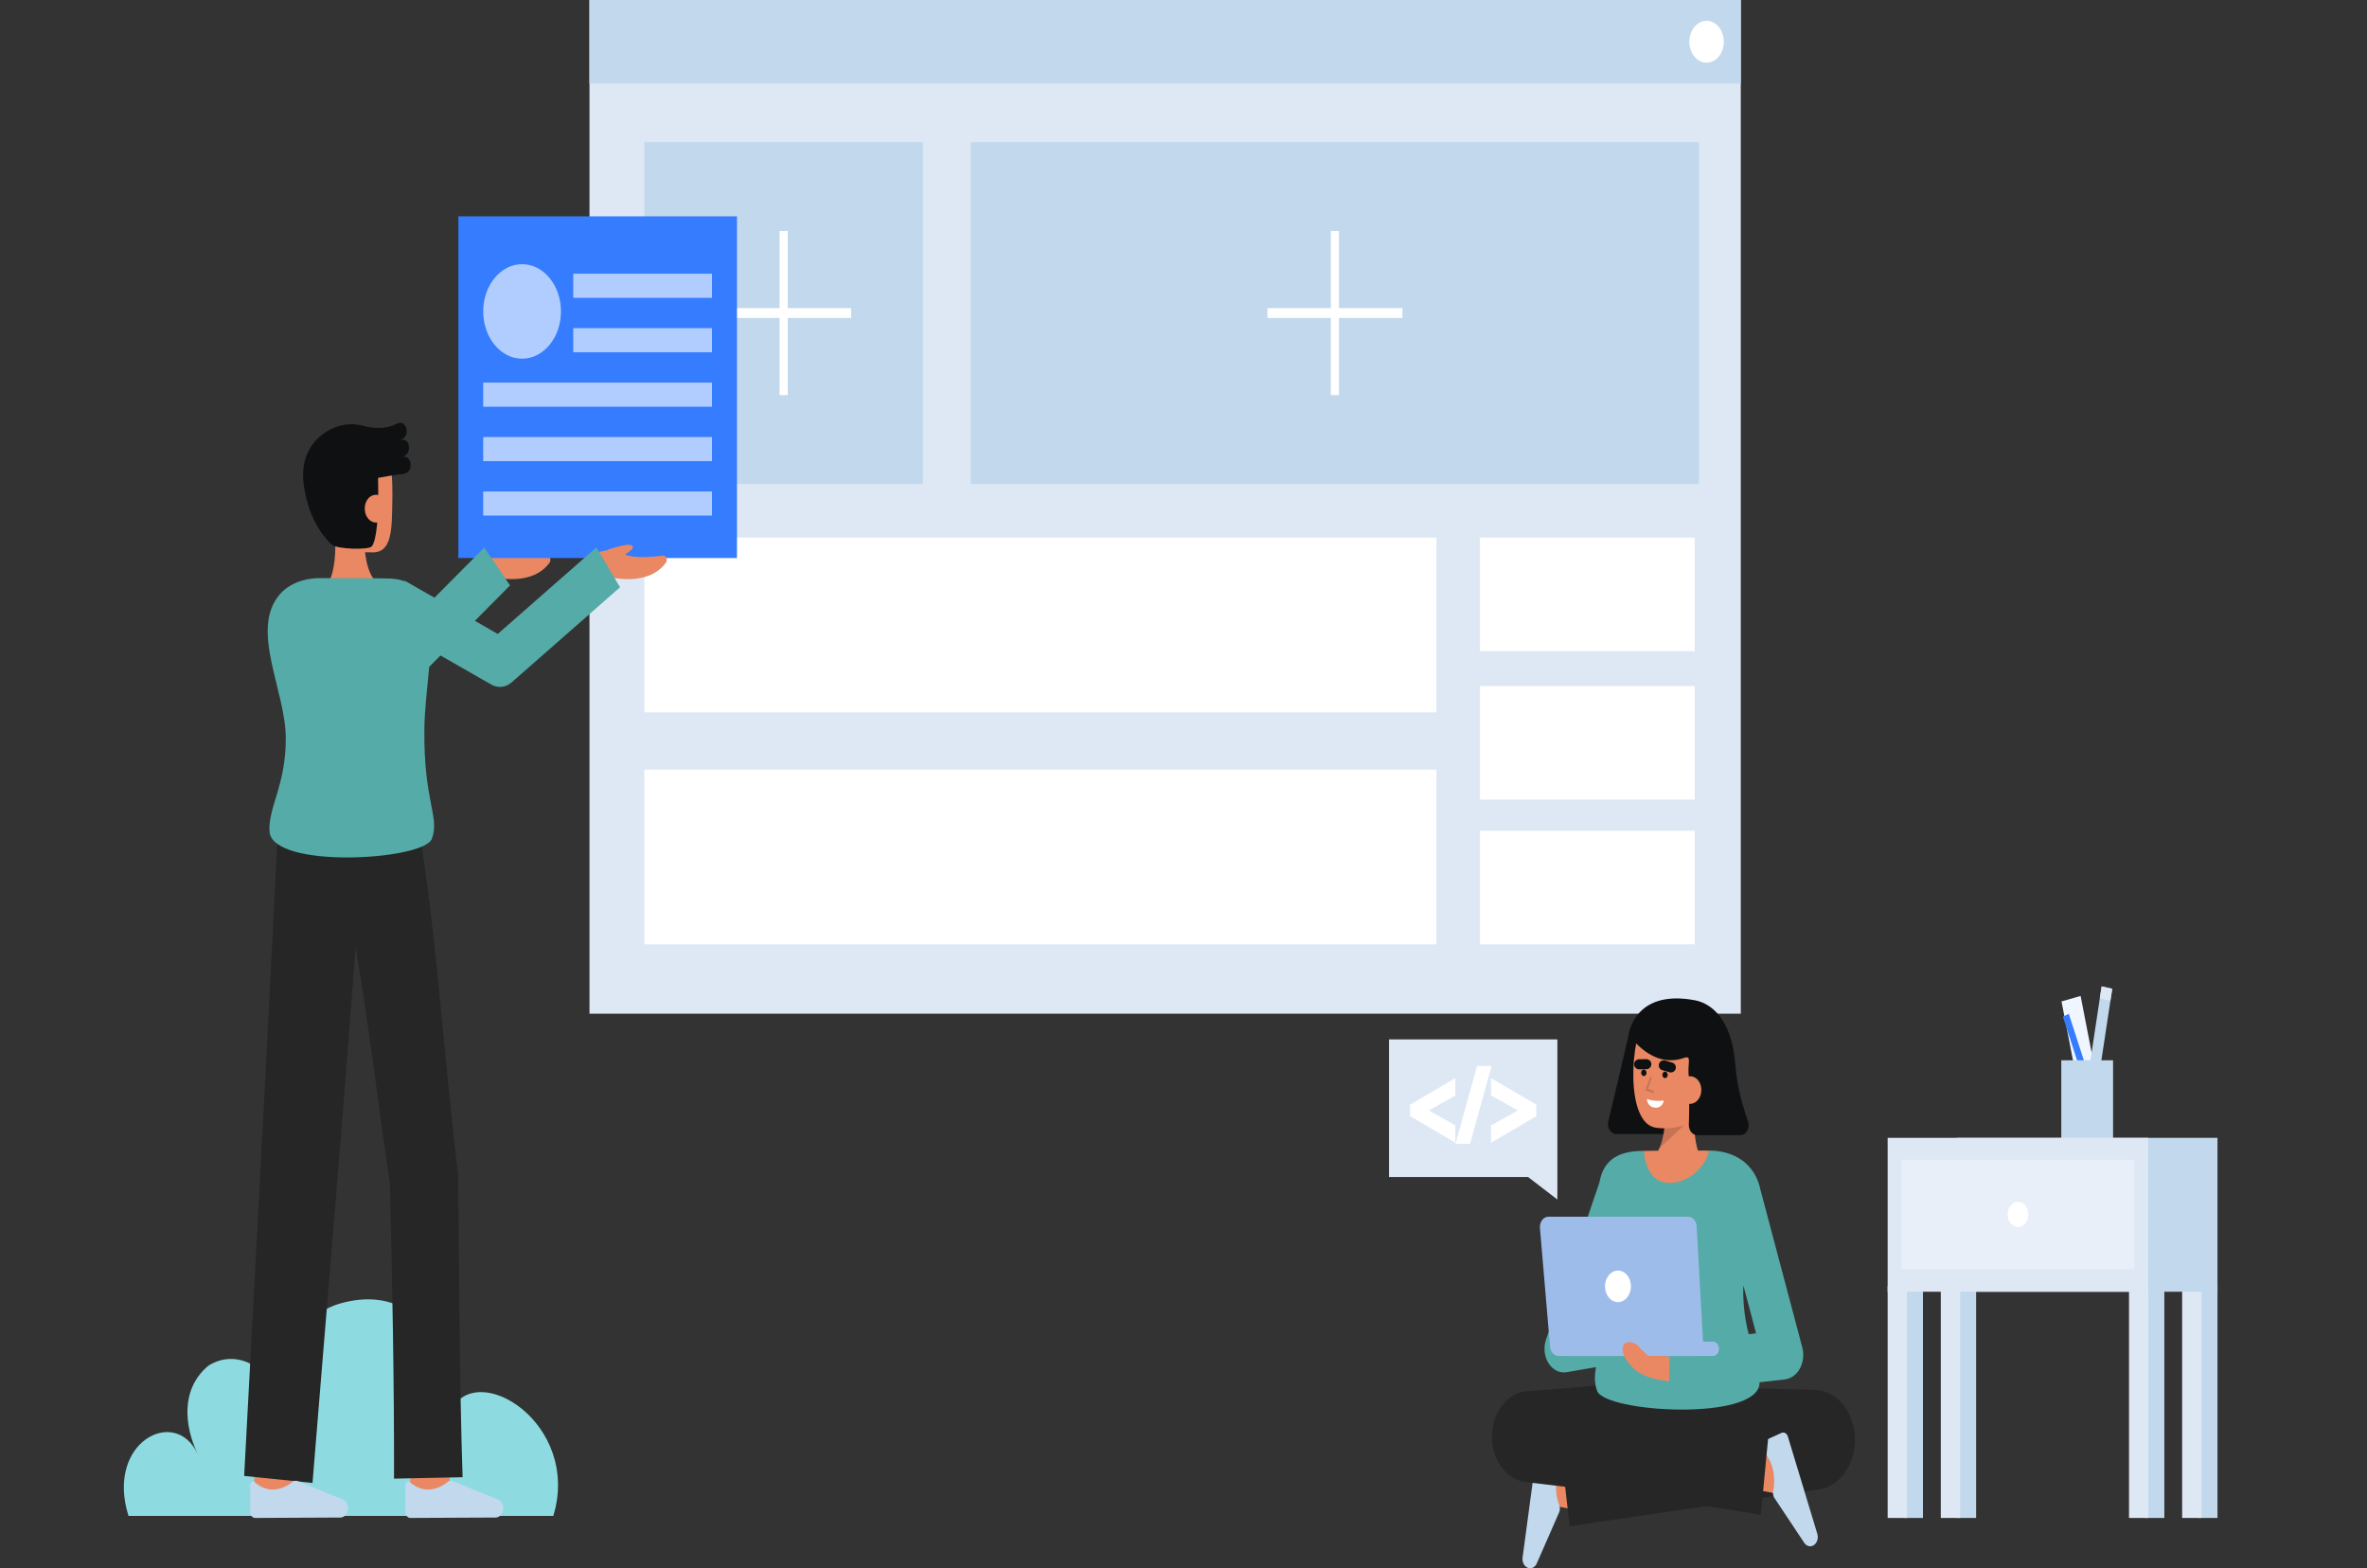 <svg viewBox="0 0 320 212" fill="none" xmlns="http://www.w3.org/2000/svg">
<rect x="0" y="0" width="320" height="212" fill="#333333" stroke="none"/>
<g clip-path="url(#clip0_6_142)">
<path d="M74.802 204.931H17.374C14.225 194.969 23.689 190.054 26.697 196.511C24.902 192.659 24.424 187.777 28.152 184.634C32.059 182.143 36.763 184.991 37.483 189.497C36.525 183.497 41.087 177.517 46.165 176.157C59.197 172.67 62.104 188.297 60.922 190.754C64.365 183.595 78.596 192.431 74.802 204.931Z" fill="#8DDBE0"/>
<path d="M235.341 0H79.693V137.035H235.341V0Z" fill="#DEE8F5"/>
<path d="M235.341 0H79.693V11.288H235.341V0Z" fill="#C1D8ED"/>
<path d="M230.717 8.476C232.004 8.476 233.047 7.208 233.047 5.644C233.047 4.08 232.004 2.812 230.717 2.812C229.43 2.812 228.387 4.08 228.387 5.644C228.387 7.208 229.43 8.476 230.717 8.476Z" fill="white"/>
<path d="M194.194 72.676H87.109V96.297H194.194V72.676Z" fill="white"/>
<path d="M194.194 104.034H87.109V127.656H194.194V104.034Z" fill="white"/>
<path d="M124.776 19.227H87.109V65.416H124.776V19.227Z" fill="#C1D8ED"/>
<path d="M106.493 31.228H105.392V53.414H106.493V31.228Z" fill="white"/>
<path d="M115.067 41.652H96.818V42.991H115.067V41.652Z" fill="white"/>
<path d="M229.693 19.227H131.246V65.416H229.693V19.227Z" fill="#C1D8ED"/>
<path d="M229.105 72.676H200.078V88.018H229.105V72.676Z" fill="white"/>
<path d="M229.105 92.748H200.078V108.09H229.105V92.748Z" fill="white"/>
<path d="M229.105 112.314H200.078V127.656H229.105V112.314Z" fill="white"/>
<path d="M60.599 201.907C61.153 196.235 61.153 195.651 61.153 195.459H55.891C55.891 195.44 55.891 195.415 55.892 195.384C55.873 195.858 55.608 198.747 55.373 201.151L60.599 201.907Z" fill="#E98862"/>
<path d="M39.629 202.672C39.629 202.672 39.647 196.046 39.647 195.459H34.384C34.384 196.044 34.366 202.651 34.366 202.651L39.629 202.672Z" fill="#E98862"/>
<path d="M53.269 199.887L62.54 199.695C62.105 186.28 62.078 172.208 61.942 158.761C60.133 144.267 59.18 128.35 56.946 113.96L56.879 113.984L56.684 112.36L37.618 110.928C37.618 110.928 37.068 122.286 36.876 126.07C35.947 144.436 34.142 178.457 33.01 199.521L42.249 200.47C43.914 179.818 46.49 149.726 48.075 128.03C49.894 138.593 51.132 149.53 52.715 160.002C53.031 173.113 53.298 186.817 53.269 199.887Z" fill="#262626"/>
<path d="M46.026 205.146C46.168 205.145 46.308 205.109 46.437 205.04C46.567 204.97 46.683 204.869 46.779 204.742C46.875 204.616 46.948 204.467 46.994 204.304C47.041 204.141 47.059 203.969 47.048 203.797C47.033 203.56 46.962 203.332 46.844 203.142C46.726 202.951 46.565 202.806 46.382 202.722L40.256 200.227C40.138 200.179 40.012 200.163 39.887 200.18C39.763 200.197 39.643 200.246 39.536 200.324C38.694 201.035 37.687 201.398 36.663 201.36C35.864 201.291 35.099 200.951 34.452 200.378C34.395 200.322 34.326 200.286 34.253 200.275C34.18 200.264 34.106 200.279 34.04 200.317C33.973 200.355 33.917 200.416 33.878 200.492C33.839 200.567 33.818 200.655 33.819 200.744V204.385C33.819 204.493 33.836 204.599 33.87 204.698C33.904 204.798 33.953 204.888 34.016 204.964C34.079 205.039 34.153 205.099 34.235 205.14C34.317 205.181 34.404 205.202 34.492 205.201L46.026 205.146Z" fill="#C1D8ED"/>
<path d="M67.011 205.146C67.152 205.145 67.292 205.109 67.421 205.04C67.551 204.97 67.667 204.869 67.763 204.742C67.859 204.616 67.932 204.467 67.979 204.304C68.025 204.141 68.043 203.969 68.032 203.797C68.017 203.56 67.946 203.332 67.828 203.142C67.71 202.951 67.55 202.806 67.366 202.722L61.24 200.227C61.122 200.179 60.996 200.163 60.872 200.18C60.748 200.197 60.628 200.246 60.521 200.324C59.678 201.035 58.671 201.398 57.647 201.36C56.849 201.291 56.083 200.951 55.436 200.378C55.379 200.322 55.31 200.286 55.237 200.275C55.165 200.264 55.091 200.279 55.024 200.317C54.958 200.355 54.902 200.416 54.862 200.492C54.823 200.567 54.803 200.655 54.803 200.744V204.385C54.803 204.493 54.82 204.599 54.854 204.698C54.888 204.798 54.938 204.888 55 204.964C55.063 205.039 55.137 205.099 55.219 205.14C55.301 205.181 55.388 205.202 55.477 205.201L67.011 205.146Z" fill="#C1D8ED"/>
<path d="M43.767 79.611C43.767 79.611 45.705 78.362 45.273 71.947L49.276 71.044C49.276 71.044 48.825 76.796 50.852 78.622L43.767 79.611Z" fill="#E98862"/>
<path d="M43.001 69.459C43.278 71.406 44.151 73.249 45.564 73.877C47.24 74.623 48.482 74.674 50.415 74.674C53.053 74.674 52.965 71.329 53.039 67.959C53.114 64.577 52.892 60.946 51.85 59.767C49.77 57.414 43.662 58.904 42.919 62.84C42.535 64.877 42.737 67.606 43.001 69.459Z" fill="#E98862"/>
<path d="M54.453 61.725C54.453 61.725 55.533 61.432 55.238 60.123C55.042 59.254 54.127 59.447 54.127 59.447C54.127 59.447 54.993 59.254 54.993 58.334C54.993 57.756 54.627 56.773 53.522 57.334C52.225 57.993 50.746 57.908 49.622 57.678C48.986 57.509 48.34 57.398 47.69 57.347H47.687C46.94 57.331 46.196 57.452 45.478 57.706C43.468 58.437 40.38 60.638 41.073 65.595C41.823 70.953 44.507 73.307 44.876 73.633C45.57 74.247 49.838 74.371 50.261 73.857C50.894 73.087 51.238 69.993 51.11 64.603C52.859 64.268 54.061 64.123 54.061 64.123C54.061 64.123 55.514 64.189 55.514 62.898C55.514 61.606 54.453 61.725 54.453 61.725Z" fill="#0F1011"/>
<path d="M52.386 68.599C52.406 68.846 52.385 69.095 52.324 69.332C52.264 69.569 52.165 69.788 52.034 69.979C51.903 70.169 51.743 70.326 51.561 70.439C51.38 70.553 51.182 70.623 50.979 70.643C50.776 70.663 50.571 70.634 50.377 70.557C50.183 70.48 50.004 70.358 49.849 70.196C49.694 70.034 49.568 69.836 49.477 69.614C49.385 69.392 49.331 69.151 49.318 68.903C49.298 68.658 49.319 68.41 49.379 68.174C49.44 67.938 49.538 67.72 49.67 67.531C49.801 67.343 49.962 67.189 50.144 67.078C50.325 66.967 50.523 66.901 50.726 66.885C51.823 66.844 52.317 67.569 52.386 68.599Z" fill="#E98862"/>
<path d="M66.416 74.289L66.532 74.35L65.075 74.636L66.505 77.957C66.505 77.957 71.811 79.467 74.294 76.071C74.357 75.985 74.398 75.877 74.41 75.762C74.422 75.647 74.405 75.531 74.362 75.428C74.318 75.325 74.25 75.24 74.167 75.185C74.083 75.129 73.988 75.106 73.893 75.117C72.462 75.294 69.911 75.504 68.762 74.953C69.267 74.651 69.937 74.189 69.832 73.913C69.555 73.188 67.153 74.145 66.416 74.289Z" fill="#E98862"/>
<path d="M99.634 29.246H61.967V75.436H99.634V29.246Z" fill="#367CFF"/>
<path d="M82.141 74.289L82.258 74.35L80.8 74.636L82.231 77.957C82.231 77.957 87.538 79.467 90.02 76.071C90.084 75.985 90.124 75.877 90.136 75.762C90.148 75.647 90.131 75.531 90.088 75.428C90.044 75.325 89.977 75.24 89.893 75.185C89.809 75.129 89.714 75.106 89.619 75.117C88.189 75.294 85.637 75.504 84.488 74.953C84.993 74.651 85.664 74.189 85.558 73.913C85.282 73.188 82.879 74.145 82.141 74.289Z" fill="#E98862"/>
<path d="M80.626 74L67.293 85.698L64.199 83.927L68.955 79.136L65.469 74.021L58.737 80.801L55.735 79.082C55.572 78.975 55.404 78.879 55.232 78.794L54.748 78.517L54.724 78.578C54.095 78.361 53.445 78.238 52.791 78.213C51.785 78.16 46.875 78.152 43.281 78.152C40.866 78.152 38.883 79.053 37.738 80.444C33.791 85.243 38.636 93.421 38.636 99.821C38.636 106.222 36.255 109.089 36.431 112.373C36.706 117.536 57.338 116.316 58.39 113.384C59.472 110.36 57.275 108.496 57.371 98.605C57.397 95.942 57.777 92.976 58.026 90.148L59.551 88.612L66.423 92.545C66.865 92.798 67.354 92.902 67.84 92.847C68.326 92.792 68.79 92.581 69.186 92.234L83.825 79.391L80.626 74Z" fill="#54ABA7"/>
<path d="M281.282 134.635L278.7 135.377L281.938 152.027L284.52 151.285L281.282 134.635Z" fill="#F0F6FF"/>
<path d="M284.125 133.344L281.907 147.958L283.341 148.28L285.558 133.666L284.125 133.344Z" fill="#C1D8ED"/>
<path d="M284.126 133.34L283.873 134.952L285.306 135.283L285.558 133.671L284.126 133.34Z" fill="#DEE8F5"/>
<path d="M279.685 137.055L278.888 137.436L283.535 151.775L284.331 151.394L279.685 137.055Z" fill="#367CFF"/>
<path d="M285.671 143.332H278.667V154.215H285.671V143.332Z" fill="#C1D8ED"/>
<path d="M259.97 173.872H257.351V205.203H259.97V173.872Z" fill="#C1D8ED"/>
<path d="M257.814 173.872H255.195V205.203H257.814V173.872Z" fill="#DEE8F5"/>
<path d="M292.601 173.872H289.981V205.203H292.601V173.872Z" fill="#C1D8ED"/>
<path d="M290.445 173.872H287.825V205.203H290.445V173.872Z" fill="#DEE8F5"/>
<path d="M267.155 173.872H264.536V205.203H267.155V173.872Z" fill="#C1D8ED"/>
<path d="M264.999 173.872H262.38V205.203H264.999V173.872Z" fill="#DEE8F5"/>
<path d="M299.786 173.872H297.166V205.203H299.786V173.872Z" fill="#C1D8ED"/>
<path d="M297.63 173.872H295.01V205.203H297.63V173.872Z" fill="#DEE8F5"/>
<path d="M299.786 153.817H264.552V174.623H299.786V153.817Z" fill="#C1D8ED"/>
<path d="M290.428 153.817H255.195V174.623H290.428V153.817Z" fill="#DEE8F5"/>
<g opacity="0.53">
<path d="M288.533 156.775H257.09V171.574H288.533V156.775Z" fill="#F3F5FD"/>
</g>
<path d="M272.811 165.872C273.583 165.872 274.208 165.112 274.208 164.174C274.208 163.237 273.583 162.477 272.811 162.477C272.04 162.477 271.415 163.237 271.415 164.174C271.415 165.112 272.04 165.872 272.811 165.872Z" fill="white"/>
<path d="M220.395 138.985C220.395 138.985 218.495 147.26 217.428 151.553C217.378 151.757 217.367 151.972 217.397 152.181C217.427 152.39 217.497 152.588 217.601 152.759C217.706 152.929 217.841 153.068 217.998 153.163C218.154 153.259 218.326 153.308 218.501 153.308H225.167C225.455 153.308 225.732 153.173 225.94 152.931C226.149 152.69 226.273 152.36 226.286 152.01L226.736 140.492L220.395 138.985Z" fill="#0F1011"/>
<path d="M230.611 157.391C230.611 157.391 228.672 156.144 229.1 149.728L225.095 148.83C225.095 148.83 225.549 154.581 223.525 156.409L230.611 157.391Z" fill="#E98862"/>
<path opacity="0.15" d="M224.345 155.207L227.669 152.11L225.057 152.079C224.982 153.166 224.741 154.227 224.345 155.207Z" fill="black"/>
<path d="M231.37 147.239C231.094 149.185 230.222 151.03 228.81 151.66C227.271 152.404 225.606 152.68 223.96 152.462C219.576 152.029 220.434 139.913 222.514 137.557C224.594 135.201 230.701 136.685 231.447 140.62C231.833 142.656 231.633 145.387 231.37 147.239Z" fill="#E98862"/>
<path d="M225.099 145.746C225.299 145.746 225.462 145.549 225.462 145.305C225.462 145.061 225.299 144.863 225.099 144.863C224.898 144.863 224.736 145.061 224.736 145.305C224.736 145.549 224.898 145.746 225.099 145.746Z" fill="#0F1011"/>
<path d="M222.234 145.464C222.434 145.464 222.597 145.266 222.597 145.022C222.597 144.779 222.434 144.581 222.234 144.581C222.033 144.581 221.871 144.779 221.871 145.022C221.871 145.266 222.033 145.464 222.234 145.464Z" fill="#0F1011"/>
<path d="M222.566 143.859L221.604 143.875" stroke="#0F1011" stroke-width="1.362" stroke-miterlimit="10" stroke-linecap="round"/>
<path d="M225.882 144.297L224.933 144.02" stroke="#0F1011" stroke-width="1.362" stroke-miterlimit="10" stroke-linecap="round"/>
<path d="M224.933 148.782C224.933 148.782 223.593 148.955 222.653 148.557C222.653 148.557 222.661 149.63 223.722 149.735C224.783 149.84 224.933 148.782 224.933 148.782Z" fill="white"/>
<g opacity="0.15">
<path d="M223.489 147.755C223.519 147.755 223.548 147.742 223.57 147.718C223.593 147.695 223.608 147.662 223.613 147.626C223.617 147.59 223.611 147.553 223.595 147.522C223.579 147.491 223.554 147.468 223.526 147.457L222.787 147.183L223.302 145.784C223.314 145.747 223.314 145.707 223.302 145.67C223.29 145.634 223.267 145.605 223.237 145.588C223.208 145.572 223.174 145.571 223.144 145.584C223.113 145.597 223.088 145.624 223.074 145.659L222.442 147.374L223.452 147.749C223.464 147.754 223.476 147.756 223.489 147.755Z" fill="black"/>
</g>
<path d="M220.166 139.977C220.166 139.977 220.808 133.667 229.125 135.216C231.199 135.603 234.138 137.571 234.614 144.021C234.831 146.98 235.67 149.77 236.31 151.536C236.386 151.743 236.418 151.97 236.403 152.196C236.389 152.423 236.328 152.641 236.226 152.831C236.124 153.021 235.985 153.177 235.821 153.286C235.657 153.394 235.474 153.451 235.287 153.451L229.44 153.453C229.294 153.454 229.148 153.419 229.012 153.351C228.876 153.283 228.753 153.183 228.649 153.057C228.545 152.931 228.462 152.781 228.406 152.616C228.349 152.451 228.32 152.274 228.32 152.096C228.32 152.076 228.32 152.056 228.32 152.035C228.362 150.825 228.395 148.777 228.338 145.646C228.034 143.859 228.844 142.599 227.669 143.01C223.305 144.534 220.494 140.079 220.166 139.977Z" fill="#0F1011"/>
<path d="M226.934 147.206C226.917 147.451 226.941 147.697 227.003 147.931C227.065 148.165 227.164 148.382 227.295 148.569C227.426 148.756 227.586 148.91 227.766 149.023C227.946 149.135 228.142 149.203 228.344 149.222C228.545 149.242 228.748 149.214 228.94 149.138C229.133 149.063 229.311 148.942 229.465 148.783C229.619 148.624 229.746 148.429 229.838 148.211C229.93 147.992 229.986 147.753 230.003 147.508C230.042 147.023 229.921 146.538 229.666 146.161C229.411 145.784 229.044 145.545 228.644 145.497C228.627 145.495 228.61 145.494 228.594 145.492C227.495 145.448 227.003 146.175 226.934 147.206Z" fill="#E98862"/>
<path d="M214.753 204.498C214.277 204.401 208.905 203.286 208.905 203.286L209.791 196.979C209.791 196.979 215.148 198.091 215.623 198.188L214.753 204.498Z" fill="#E98862"/>
<path d="M205.841 210.548C205.818 210.717 205.824 210.891 205.859 211.058C205.894 211.225 205.957 211.381 206.044 211.517C206.131 211.652 206.24 211.765 206.364 211.847C206.488 211.93 206.625 211.98 206.766 211.995C206.962 212.016 207.158 211.969 207.332 211.859C207.506 211.749 207.651 211.581 207.749 211.374L210.784 204.442C210.842 204.307 210.876 204.159 210.883 204.007C210.89 203.855 210.87 203.704 210.824 203.562C210.386 202.435 210.258 201.167 210.458 199.945C210.646 199 211.048 198.138 211.62 197.457C211.675 197.398 211.715 197.322 211.736 197.236C211.757 197.15 211.757 197.059 211.737 196.973C211.717 196.887 211.677 196.81 211.622 196.75C211.567 196.691 211.5 196.652 211.427 196.637L208.473 196.036C208.386 196.018 208.297 196.021 208.211 196.046C208.125 196.07 208.043 196.114 207.971 196.177C207.9 196.24 207.839 196.319 207.792 196.41C207.745 196.501 207.714 196.603 207.7 196.709L205.841 210.548Z" fill="#C1D8ED"/>
<path d="M231.382 187.44C233.613 187.553 235.882 187.632 238.153 187.701L241.565 187.792L244.973 187.867L245.313 187.874C246.72 187.906 248.066 188.586 249.077 189.777C250.089 190.967 250.692 192.58 250.764 194.289C250.837 195.998 250.373 197.678 249.467 198.988C248.562 200.298 247.281 201.143 245.883 201.35L212.202 206.322L210.829 194.221L244.361 187.928L245.271 201.411L241.81 201.683L238.352 201.937C236.042 202.1 233.732 202.252 231.381 202.369L231.382 187.44Z" fill="#262626"/>
<path d="M239.879 201.848C235.229 201.026 234.766 200.873 234.613 200.824L235.98 194.646C235.965 194.641 235.945 194.635 235.921 194.628C236.302 194.729 238.665 195.168 240.636 195.517L239.879 201.848Z" fill="#E98862"/>
<path d="M245.687 207.347C245.736 207.509 245.757 207.681 245.749 207.853C245.741 208.024 245.703 208.192 245.639 208.346C245.575 208.499 245.486 208.635 245.377 208.744C245.267 208.854 245.141 208.935 245.005 208.982C244.816 209.048 244.616 209.047 244.428 208.979C244.24 208.911 244.072 208.779 243.943 208.599L239.881 202.493C239.803 202.374 239.747 202.237 239.717 202.09C239.686 201.942 239.683 201.789 239.705 201.64C239.959 200.432 239.887 199.158 239.5 198.004C239.168 197.119 238.638 196.365 237.971 195.829C237.908 195.784 237.856 195.718 237.822 195.639C237.788 195.559 237.774 195.47 237.78 195.381C237.786 195.292 237.813 195.207 237.858 195.136C237.903 195.065 237.963 195.011 238.032 194.98L240.839 193.707C240.922 193.67 241.01 193.653 241.098 193.657C241.186 193.661 241.273 193.686 241.353 193.731C241.434 193.775 241.506 193.839 241.566 193.918C241.626 193.997 241.673 194.089 241.703 194.19L245.687 207.347Z" fill="#C1D8ED"/>
<path d="M223.904 201.272C222.492 201.126 221.082 201.021 219.671 200.922C218.261 200.831 216.85 200.739 215.44 200.678L213.325 200.579L211.21 200.505C209.8 200.448 208.391 200.424 206.981 200.392L207.47 188.08C210.108 188.529 212.75 188.941 215.392 189.364C218.033 189.786 220.677 190.175 223.321 190.57L227.289 191.139L231.26 191.68C233.908 192.026 236.557 192.369 239.212 192.653L238.047 204.788C235.41 204.32 232.767 203.913 230.124 203.508L226.158 202.923L222.189 202.365C219.541 202.01 216.894 201.649 214.245 201.32C211.595 200.991 208.945 200.653 206.292 200.351C205.02 200.206 203.839 199.482 202.987 198.324C202.135 197.167 201.674 195.66 201.696 194.107C201.718 192.554 202.222 191.068 203.107 189.946C203.992 188.825 205.192 188.152 206.468 188.061L206.782 188.039C208.189 187.939 209.597 187.848 211.003 187.723L213.114 187.547L215.224 187.347C216.631 187.218 218.038 187.058 219.444 186.9C220.851 186.733 222.257 186.56 223.662 186.346L223.904 201.272Z" fill="#262626"/>
<path d="M236.503 185.571L237.245 200.715L215.821 200.409L217.438 187.002L236.503 185.571Z" fill="#262626"/>
<path d="M243.656 182.148L237.978 160.747C237.743 159.632 237.254 158.621 236.567 157.829C235.422 156.437 233.445 155.539 231.034 155.536C230.853 157.245 222.318 157.251 222.253 155.575C221.927 155.581 221.674 155.587 221.516 155.596C218.067 155.777 216.679 157.391 216.238 159.819L209 181.113C208.823 181.635 208.763 182.203 208.825 182.762C208.887 183.321 209.07 183.85 209.355 184.296C209.639 184.741 210.015 185.087 210.445 185.299C210.876 185.51 211.344 185.58 211.803 185.5L215.758 184.815C215.563 186.013 215.532 186.944 215.917 188.021C216.967 190.955 237.6 192.173 237.875 187.012C237.878 186.961 237.878 186.911 237.88 186.86L241.308 186.472C241.716 186.426 242.109 186.269 242.461 186.014C242.812 185.758 243.111 185.409 243.336 184.994C243.561 184.579 243.707 184.107 243.762 183.614C243.818 183.121 243.781 182.619 243.656 182.146V182.148ZM215.624 178.377L216.933 174.528C216.918 175.905 216.858 177.113 216.771 178.179L215.624 178.377ZM237.409 180.244L236.409 180.357C235.915 178.449 235.666 176.461 235.67 174.461C235.67 174.228 235.678 173.997 235.69 173.766L237.409 180.244Z" fill="#54ABA7"/>
<path d="M229.376 165.775L230.262 181.824C230.272 182.013 230.251 182.203 230.198 182.382C230.146 182.561 230.064 182.724 229.957 182.863C229.851 183.001 229.722 183.112 229.579 183.187C229.436 183.263 229.282 183.302 229.126 183.302H210.687C210.405 183.302 210.133 183.174 209.924 182.945C209.715 182.716 209.583 182.4 209.554 182.059L208.189 166.01C208.173 165.817 208.19 165.622 208.24 165.438C208.289 165.254 208.37 165.084 208.477 164.94C208.583 164.796 208.714 164.681 208.859 164.602C209.005 164.524 209.163 164.483 209.322 164.483H228.24C228.529 164.483 228.807 164.616 229.018 164.856C229.229 165.096 229.357 165.424 229.376 165.775Z" fill="#9EBCEA"/>
<path d="M212.227 183.302H231.6C232.039 183.302 232.395 182.869 232.395 182.335C232.395 181.801 232.039 181.369 231.6 181.369H212.227C211.788 181.369 211.432 181.801 211.432 182.335C211.432 182.869 211.788 183.302 212.227 183.302Z" fill="#9EBCEA"/>
<path d="M218.737 176.025C219.706 176.025 220.491 175.07 220.491 173.892C220.491 172.714 219.706 171.76 218.737 171.76C217.768 171.76 216.983 172.714 216.983 173.892C216.983 175.07 217.768 176.025 218.737 176.025Z" fill="white"/>
<path d="M221.265 185.34C222.39 186.184 224.132 186.583 225.65 186.729L225.736 183.366C225.021 183.341 223.924 183.25 222.849 183.302C222.363 182.82 222.083 182.677 221.585 182.071C221.054 181.425 219.661 181.038 219.398 182.071C219.135 183.104 220.277 184.597 221.265 185.34Z" fill="#E98862"/>
<path d="M222.252 155.575C222.318 157.251 223.067 159.715 225.38 159.901C228.462 160.148 230.853 157.245 231.034 155.536H231.026C227.991 155.536 224.022 155.542 222.252 155.575Z" fill="#E98862"/>
<path d="M210.544 162.155L206.579 159.109H187.783V140.511H210.544V162.155Z" fill="#DEE8F5"/>
<path d="M191.128 149.638L196.251 146.616V147.798L192.187 150.097V150.124L196.251 152.436V153.605L191.128 150.584V149.638Z" fill="white" stroke="white" stroke-miterlimit="10"/>
<path d="M197.429 154.131L200.066 144.606H200.996L198.359 154.131H197.429Z" fill="white" stroke="white" stroke-miterlimit="10"/>
<path d="M207.199 150.61L202.077 153.605V152.436L206.205 150.124V150.097L202.077 147.785V146.616L207.199 149.611V150.61Z" fill="white" stroke="white" stroke-miterlimit="10"/>
<path d="M181.02 31.228H179.919V53.414H181.02V31.228Z" fill="white"/>
<path d="M189.594 41.652H171.345V42.991H189.594V41.652Z" fill="white"/>
<g opacity="0.61">
<path d="M70.583 48.489C73.485 48.489 75.838 45.628 75.838 42.1C75.838 38.571 73.485 35.711 70.583 35.711C67.68 35.711 65.327 38.571 65.327 42.1C65.327 45.628 67.68 48.489 70.583 48.489Z" fill="white"/>
<path d="M96.257 59.078H65.327V62.34H96.257V59.078Z" fill="white"/>
<path d="M96.257 51.72H65.327V54.982H96.257V51.72Z" fill="white"/>
<path d="M96.257 66.437H65.327V69.698H96.257V66.437Z" fill="white"/>
<path d="M96.257 44.361H77.498V47.623H96.257V44.361Z" fill="white"/>
<path d="M96.257 37.003H77.498V40.264H96.257V37.003Z" fill="white"/>
</g>
</g>
<defs>
<clipPath id="clip0_6_142">
<rect width="320" height="212" fill="white"/>
</clipPath>
</defs>
</svg>

